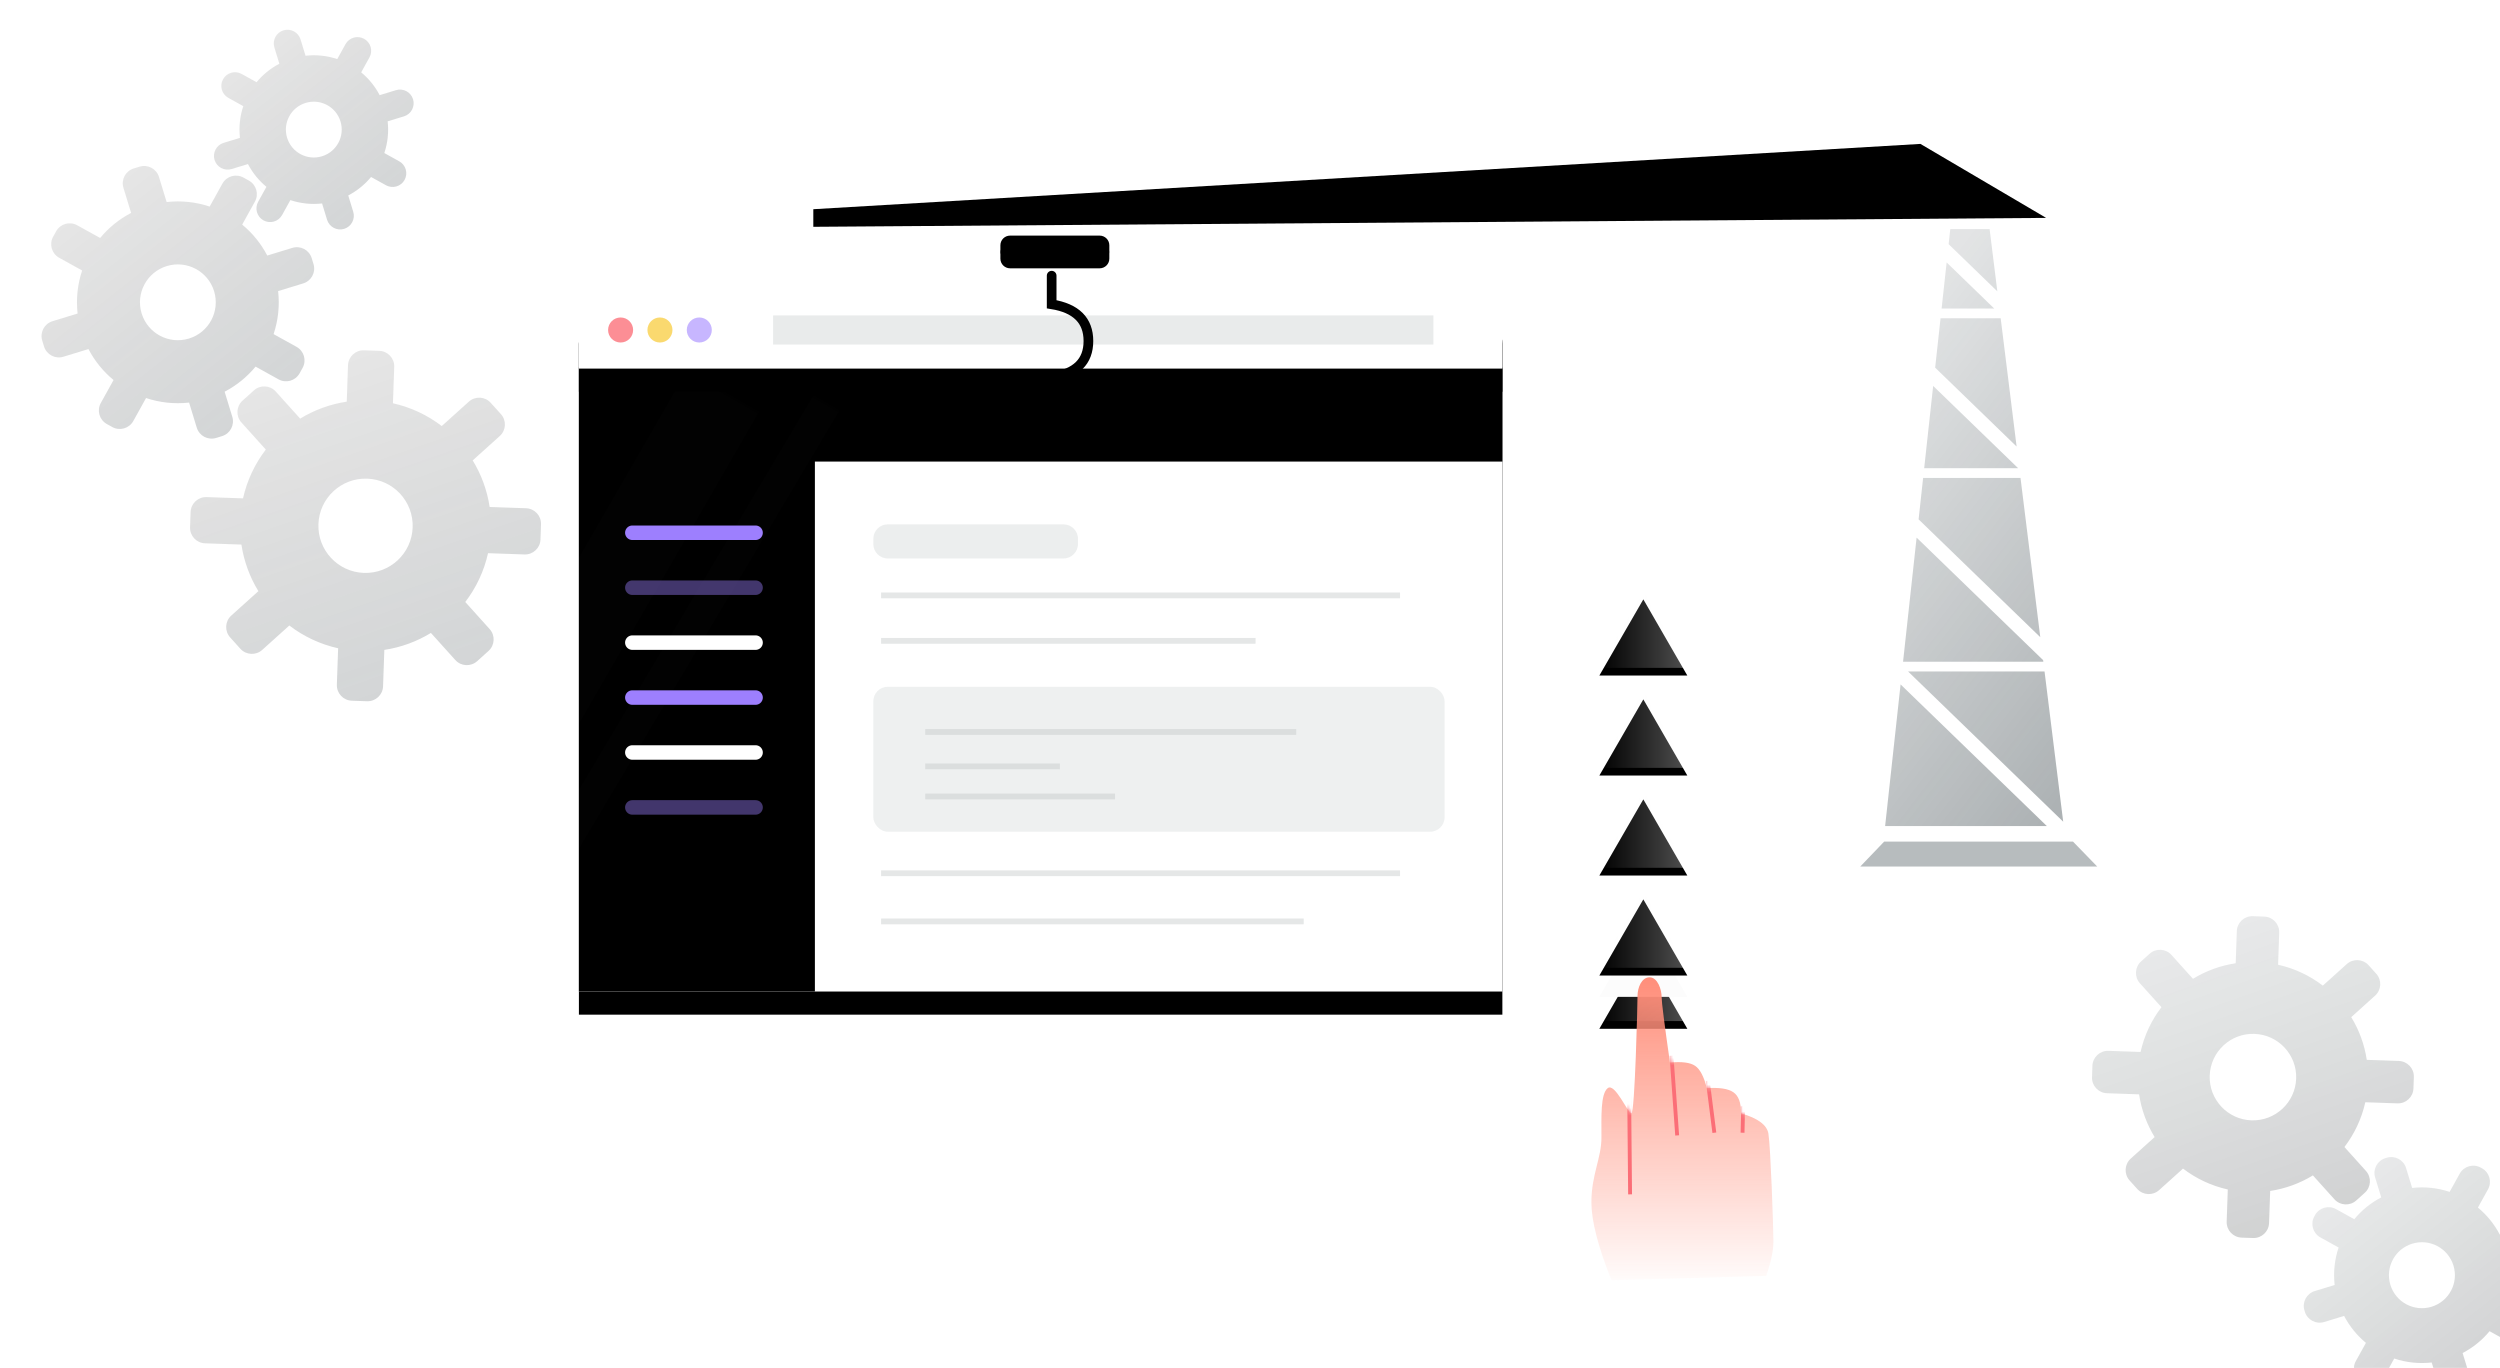 <?xml version="1.0" encoding="UTF-8"?>
<svg width="647px" height="354px" viewBox="0 0 647 354" version="1.1" xmlns="http://www.w3.org/2000/svg" xmlns:xlink="http://www.w3.org/1999/xlink">
    <!-- Generator: Sketch 52.3 (67297) - http://www.bohemiancoding.com/sketch -->
    <title>form-illustration</title>
    <desc>Created with Sketch.</desc>
    <defs>
        <linearGradient x1="50%" y1="0%" x2="88.84%" y2="100%" id="linearGradient-1">
            <stop stop-color="#070707" stop-opacity="0.103" offset="0%"></stop>
            <stop stop-color="#1C2A30" stop-opacity="0.204" offset="100%"></stop>
        </linearGradient>
        <path d="M8.657,0.558 L232.569,0.558 C236.733,0.558 240.109,3.933 240.109,8.098 L240.109,181.738 L1.116,181.738 L1.116,8.098 C1.116,3.933 4.492,0.558 8.657,0.558 Z" id="path-2"></path>
        <filter x="-20.1%" y="-23.2%" width="140.2%" height="153.0%" filterUnits="objectBoundingBox" id="filter-3">
            <feOffset dx="0" dy="6" in="SourceAlpha" result="shadowOffsetOuter1"></feOffset>
            <feGaussianBlur stdDeviation="15" in="shadowOffsetOuter1" result="shadowBlurOuter1"></feGaussianBlur>
            <feColorMatrix values="0 0 0 0 0   0 0 0 0 0   0 0 0 0 0  0 0 0 0.068 0" type="matrix" in="shadowBlurOuter1"></feColorMatrix>
        </filter>
        <path d="M61.988,24.392 L61.988,161.538 L0.916,161.538 L0.916,24.392 L0.916,0.036 L239.909,0.036 L239.909,24.392 L61.988,24.392 Z" id="path-4"></path>
        <path d="M8.613,0.558 L232.525,0.558 C236.69,0.558 240.066,3.933 240.066,8.098 L240.066,20.524 L1.073,20.524 L1.073,8.098 C1.073,3.933 4.449,0.558 8.613,0.558 Z" id="path-6"></path>
        <filter x="-10.0%" y="-90.2%" width="120.1%" height="340.4%" filterUnits="objectBoundingBox" id="filter-7">
            <feOffset dx="0" dy="6" in="SourceAlpha" result="shadowOffsetOuter1"></feOffset>
            <feGaussianBlur stdDeviation="7" in="shadowOffsetOuter1" result="shadowBlurOuter1"></feGaussianBlur>
            <feColorMatrix values="0 0 0 0 0   0 0 0 0 0   0 0 0 0 0  0 0 0 0.068 0" type="matrix" in="shadowBlurOuter1"></feColorMatrix>
        </filter>
        <linearGradient x1="98.352%" y1="93.435%" x2="0%" y2="93.435%" id="linearGradient-8">
            <stop stop-color="#FFFFFF" stop-opacity="0.309" offset="0%"></stop>
            <stop stop-color="#F8F8F8" stop-opacity="0" offset="100%"></stop>
        </linearGradient>
        <polygon id="path-9" points="13.771 92.08 25.157 111.802 2.385 111.802"></polygon>
        <filter x="-111.2%" y="-110.3%" width="322.4%" height="310.8%" filterUnits="objectBoundingBox" id="filter-10">
            <feOffset dx="0" dy="2" in="SourceAlpha" result="shadowOffsetOuter1"></feOffset>
            <feGaussianBlur stdDeviation="10" in="shadowOffsetOuter1" result="shadowBlurOuter1"></feGaussianBlur>
            <feColorMatrix values="0 0 0 0 0   0 0 0 0 0   0 0 0 0 0  0 0 0 0.068 0" type="matrix" in="shadowBlurOuter1"></feColorMatrix>
        </filter>
        <polygon id="path-11" points="13.771 78.306 25.157 98.028 2.385 98.028"></polygon>
        <filter x="-111.2%" y="-110.3%" width="322.4%" height="310.8%" filterUnits="objectBoundingBox" id="filter-12">
            <feOffset dx="0" dy="2" in="SourceAlpha" result="shadowOffsetOuter1"></feOffset>
            <feGaussianBlur stdDeviation="10" in="shadowOffsetOuter1" result="shadowBlurOuter1"></feGaussianBlur>
            <feColorMatrix values="0 0 0 0 0   0 0 0 0 0   0 0 0 0 0  0 0 0 0.068 0" type="matrix" in="shadowBlurOuter1"></feColorMatrix>
        </filter>
        <polygon id="path-13" points="13.771 52.428 25.157 72.15 2.385 72.15"></polygon>
        <filter x="-111.2%" y="-110.3%" width="322.4%" height="310.8%" filterUnits="objectBoundingBox" id="filter-14">
            <feOffset dx="0" dy="2" in="SourceAlpha" result="shadowOffsetOuter1"></feOffset>
            <feGaussianBlur stdDeviation="10" in="shadowOffsetOuter1" result="shadowBlurOuter1"></feGaussianBlur>
            <feColorMatrix values="0 0 0 0 0   0 0 0 0 0   0 0 0 0 0  0 0 0 0.068 0" type="matrix" in="shadowBlurOuter1"></feColorMatrix>
        </filter>
        <polygon id="path-15" points="13.771 26.55 25.157 46.272 2.385 46.272"></polygon>
        <filter x="-111.2%" y="-110.3%" width="322.4%" height="310.8%" filterUnits="objectBoundingBox" id="filter-16">
            <feOffset dx="0" dy="2" in="SourceAlpha" result="shadowOffsetOuter1"></feOffset>
            <feGaussianBlur stdDeviation="10" in="shadowOffsetOuter1" result="shadowBlurOuter1"></feGaussianBlur>
            <feColorMatrix values="0 0 0 0 0   0 0 0 0 0   0 0 0 0 0  0 0 0 0.068 0" type="matrix" in="shadowBlurOuter1"></feColorMatrix>
        </filter>
        <polygon id="path-17" points="13.771 0.672 25.157 20.393 2.385 20.393"></polygon>
        <filter x="-111.2%" y="-110.3%" width="322.4%" height="310.8%" filterUnits="objectBoundingBox" id="filter-18">
            <feOffset dx="0" dy="2" in="SourceAlpha" result="shadowOffsetOuter1"></feOffset>
            <feGaussianBlur stdDeviation="10" in="shadowOffsetOuter1" result="shadowBlurOuter1"></feGaussianBlur>
            <feColorMatrix values="0 0 0 0 0   0 0 0 0 0   0 0 0 0 0  0 0 0 0.068 0" type="matrix" in="shadowBlurOuter1"></feColorMatrix>
        </filter>
        <linearGradient x1="50%" y1="0%" x2="50%" y2="100%" id="linearGradient-19">
            <stop stop-color="#FF8E7A" offset="0%"></stop>
            <stop stop-color="#FF8E7A" stop-opacity="0.034" offset="100%"></stop>
        </linearGradient>
        <path d="M5.528,79.117 C2.063,70.468 0.33,63.747 0.33,58.956 C0.33,51.768 2.929,47.538 2.929,42.207 C2.929,36.877 2.665,30.93 4.538,29.409 C6.411,27.889 9.765,35.92 10.673,35.92 C11.581,35.92 12.267,7.577 12.267,5.513 C12.267,3.449 13.288,0.713 15.383,0.713 C17.478,0.713 18.506,3.883 18.506,5.843 C18.506,7.149 19.224,12.795 20.659,22.78 C23.762,22.48 25.943,22.768 27.202,23.643 C28.462,24.518 29.46,26.44 30.198,29.409 C33.414,29.181 35.7,29.528 37.058,30.45 C38.415,31.372 39.084,33.195 39.065,35.92 C43.406,37.183 45.765,38.933 46.14,41.168 C46.704,44.521 47.436,65.558 47.436,69.064 C47.436,71.402 46.816,74.374 45.577,77.98 L5.528,79.117 Z" id="path-20"></path>
        <linearGradient x1="50%" y1="0%" x2="88.84%" y2="100%" id="linearGradient-22">
            <stop stop-color="#1C2A30" stop-opacity="0.127" offset="0%"></stop>
            <stop stop-color="#1C2A30" stop-opacity="0.362" offset="100%"></stop>
        </linearGradient>
        <path d="M261.406,60.976 L284.59,60.976 C285.973,60.976 287.095,62.097 287.095,63.481 L287.095,64.935 C287.095,66.318 285.973,67.44 284.59,67.44 L261.406,67.44 C260.023,67.44 258.902,66.318 258.902,64.935 L258.902,63.481 C258.902,62.097 260.023,60.976 261.406,60.976 Z" id="path-23"></path>
        <filter x="-78.0%" y="-309.4%" width="256.1%" height="780.8%" filterUnits="objectBoundingBox" id="filter-24">
            <feOffset dx="0" dy="2" in="SourceAlpha" result="shadowOffsetOuter1"></feOffset>
            <feGaussianBlur stdDeviation="7" in="shadowOffsetOuter1" result="shadowBlurOuter1"></feGaussianBlur>
            <feColorMatrix values="0 0 0 0 0   0 0 0 0 0   0 0 0 0 0  0 0 0 0.068 0" type="matrix" in="shadowBlurOuter1"></feColorMatrix>
        </filter>
        <linearGradient x1="50%" y1="0%" x2="88.84%" y2="100%" id="linearGradient-25">
            <stop stop-color="#1C2A30" stop-opacity="0.103" offset="0%"></stop>
            <stop stop-color="#0B1113" stop-opacity="0.204" offset="100%"></stop>
        </linearGradient>
    </defs>
    <g id="form-illustration" stroke="none" stroke-width="1" fill="none" fill-rule="evenodd">
        <g id="Group-2">
            <path d="M121.725,118.195 C124.064,121.735 125.727,125.761 126.533,130.088 L135.964,130.088 C138.177,130.088 139.971,131.882 139.971,134.095 L139.971,138.047 C139.971,140.26 138.177,142.054 135.964,142.054 L126.533,142.054 C125.655,146.767 123.76,151.122 121.084,154.883 L127.638,161.669 C129.175,163.261 129.131,165.798 127.539,167.335 L124.696,170.08 C123.105,171.618 120.568,171.573 119.031,169.981 L112.477,163.195 C108.937,165.534 104.911,167.197 100.584,168.003 L100.584,177.434 C100.584,179.647 98.79,181.441 96.577,181.441 L92.625,181.441 C90.412,181.441 88.618,179.647 88.618,177.434 L88.618,168.003 C83.905,167.126 79.55,165.23 75.79,162.554 L69.003,169.108 C67.411,170.645 64.874,170.601 63.337,169.009 L60.592,166.167 C59.055,164.575 59.099,162.038 60.691,160.501 L67.477,153.948 C65.138,150.407 63.475,146.381 62.669,142.054 L53.238,142.054 C51.025,142.054 49.231,140.26 49.231,138.047 L49.231,134.095 C49.231,131.882 51.025,130.088 53.238,130.088 L62.669,130.088 C63.547,125.375 65.442,121.02 68.118,117.26 L61.564,110.473 C60.027,108.881 60.071,106.344 61.663,104.807 L64.506,102.062 C66.097,100.525 68.634,100.569 70.171,102.161 L76.724,108.947 C80.265,106.608 84.291,104.945 88.618,104.139 L88.618,94.708 C88.618,92.495 90.412,90.701 92.625,90.701 L96.577,90.701 C98.79,90.701 100.584,92.495 100.584,94.708 L100.584,104.139 C105.297,105.017 109.652,106.912 113.412,109.588 L120.199,103.034 C121.791,101.497 124.328,101.541 125.865,103.133 L128.61,105.976 C130.147,107.568 130.103,110.104 128.511,111.641 L121.725,118.195 Z M94.601,148.275 C101.341,148.275 106.804,142.811 106.804,136.071 C106.804,129.331 101.341,123.868 94.601,123.868 C87.861,123.868 82.398,129.331 82.398,136.071 C82.398,142.811 87.861,148.275 94.601,148.275 Z" id="Combined-Shape" fill="url(#linearGradient-1)" transform="translate(94.601, 136.071) rotate(2) translate(-94.601, -136.071) "></path>
            <path d="M67.83,63.87 C69.71,66.716 71.047,69.951 71.694,73.429 L78.487,73.429 C80.7,73.429 82.494,75.222 82.494,77.435 L82.494,79.038 C82.494,81.251 80.7,83.045 78.487,83.045 L71.694,83.045 C70.989,86.833 69.466,90.333 67.315,93.355 L72.036,98.244 C73.573,99.836 73.529,102.372 71.937,103.91 L70.784,105.023 C69.192,106.56 66.655,106.516 65.118,104.924 L60.398,100.036 C57.552,101.916 54.317,103.253 50.839,103.9 L50.839,110.693 C50.839,112.906 49.045,114.7 46.832,114.7 L45.229,114.7 C43.016,114.7 41.223,112.906 41.223,110.693 L41.223,103.9 C37.435,103.195 33.935,101.672 30.912,99.521 L26.024,104.242 C24.432,105.779 21.895,105.735 20.358,104.143 L19.245,102.99 C17.707,101.398 17.752,98.861 19.344,97.324 L24.231,92.604 C22.352,89.758 21.015,86.523 20.368,83.045 L13.575,83.045 C11.362,83.045 9.568,81.251 9.568,79.038 L9.568,77.435 C9.568,75.222 11.362,73.429 13.575,73.429 L20.368,73.429 C21.073,69.641 22.596,66.141 24.747,63.118 L20.026,58.23 C18.489,56.638 18.533,54.101 20.125,52.564 L21.278,51.451 C22.87,49.913 25.406,49.958 26.944,51.55 L31.664,56.437 C34.51,54.558 37.745,53.221 41.223,52.574 L41.223,45.781 C41.223,43.568 43.016,41.774 45.229,41.774 L46.832,41.774 C49.045,41.774 50.839,43.568 50.839,45.781 L50.839,52.574 C54.627,53.279 58.127,54.802 61.149,56.953 L66.038,52.232 C67.63,50.695 70.166,50.739 71.704,52.331 L72.817,53.484 C74.354,55.076 74.31,57.612 72.718,59.15 L67.83,63.87 Z M46.031,88.045 C51.448,88.045 55.839,83.654 55.839,78.237 C55.839,72.82 51.448,68.429 46.031,68.429 C40.614,68.429 36.223,72.82 36.223,78.237 C36.223,83.654 40.614,88.045 46.031,88.045 Z" id="Combined-Shape" fill="url(#linearGradient-1)" transform="translate(46.031, 78.237) rotate(-17) translate(-46.031, -78.237) "></path>
            <path d="M97.27,22.956 C98.654,25.053 99.639,27.436 100.116,29.998 L104.53,29.998 C106.486,29.998 108.072,31.583 108.072,33.54 C108.072,35.496 106.486,37.082 104.53,37.082 L100.116,37.082 C99.597,39.872 98.475,42.45 96.891,44.676 L99.958,47.853 C101.317,49.26 101.278,51.502 99.871,52.861 C98.463,54.22 96.221,54.181 94.862,52.774 L91.795,49.598 C89.699,50.982 87.316,51.967 84.754,52.444 L84.754,56.858 C84.754,58.814 83.168,60.4 81.212,60.4 C79.256,60.4 77.67,58.814 77.67,56.858 L77.67,52.444 C74.88,51.924 72.302,50.802 70.075,49.218 L66.899,52.286 C65.492,53.644 63.249,53.605 61.89,52.198 C60.532,50.791 60.571,48.549 61.978,47.19 L65.154,44.123 C63.77,42.027 62.785,39.643 62.308,37.082 L57.894,37.082 C55.938,37.082 54.352,35.496 54.352,33.54 C54.352,31.583 55.938,29.998 57.894,29.998 L62.308,29.998 C62.827,27.207 63.949,24.629 65.533,22.403 L62.466,19.226 C61.107,17.819 61.146,15.577 62.553,14.218 C63.961,12.859 66.203,12.898 67.562,14.305 L70.629,17.481 C72.725,16.097 75.108,15.112 77.67,14.635 L77.67,10.221 C77.67,8.265 79.256,6.679 81.212,6.679 C83.168,6.679 84.754,8.265 84.754,10.221 L84.754,14.635 C87.544,15.155 90.122,16.277 92.349,17.861 L95.525,14.794 C96.932,13.435 99.175,13.474 100.533,14.881 C101.892,16.288 101.853,18.53 100.446,19.889 L97.27,22.956 Z M81.212,40.764 C85.202,40.764 88.437,37.53 88.437,33.54 C88.437,29.549 85.202,26.315 81.212,26.315 C77.222,26.315 73.987,29.549 73.987,33.54 C73.987,37.53 77.222,40.764 81.212,40.764 Z" id="Combined-Shape" fill="url(#linearGradient-1)" transform="translate(81.212, 33.54) rotate(-17) translate(-81.212, -33.54) "></path>
            <g id="doc-weebsite-big" transform="translate(148.705, 74.862)">
                <g id="Rectangle-7">
                    <use fill="black" fill-opacity="1" filter="url(#filter-3)" xlink:href="#path-2"></use>
                    <use fill="#FFFFFF" fill-rule="evenodd" xlink:href="#path-2"></use>
                </g>
                <g id="Group-45" transform="translate(0.2, 20.2)">
                    <mask id="mask-5" fill="white">
                        <use xlink:href="#path-4"></use>
                    </mask>
                    <use id="Combined-Shape" fill="#000000" xlink:href="#path-4"></use>
                    <polygon id="Rectangle-18" fill="#FFFFFF" opacity="0.085" mask="url(#mask-5)" transform="translate(30.942, 66.638) rotate(30) translate(-30.942, -66.638) " points="27.967 -12.817 34.363 -12.817 35.786 -12.817 33.75 146.092 26.098 133.036 27.914 -8.721"></polygon>
                    <polygon id="Rectangle-18" fill="#FFFFFF" opacity="0.085" mask="url(#mask-5)" transform="translate(14.789, 46.734) rotate(30) translate(-14.789, -46.734) " points="25.55 -13.355 25.55 106.822 4.029 70.857 4.029 -0.805"></polygon>
                </g>
                <g id="Group-69" transform="translate(0.043, 0)">
                    <g id="Rectangle-7">
                        <use fill="black" fill-opacity="1" filter="url(#filter-7)" xlink:href="#path-6"></use>
                        <use fill="#FFFFFF" fill-rule="evenodd" xlink:href="#path-6"></use>
                    </g>
                    <circle id="Oval-2" fill="#FA3945" opacity="0.569" cx="11.865" cy="10.541" r="3.24"></circle>
                    <circle id="Oval-2" fill="#F6BC02" opacity="0.569" cx="22.047" cy="10.541" r="3.24"></circle>
                    <circle id="Oval-2" fill="#9D7FFE" opacity="0.569" cx="32.23" cy="10.541" r="3.24"></circle>
                    <polygon id="Rectangle-12" fill="#E9EBEB" points="51.333 6.77 222.216 6.77 222.216 14.311 51.333 14.311"></polygon>
                </g>
                <g id="Group-70" transform="translate(76.426, 60.104)">
                    <path d="M4.626,0.738 L50.106,0.738 C52.171,0.738 53.845,2.412 53.845,4.477 L53.845,5.825 C53.845,7.89 52.171,9.564 50.106,9.564 L4.626,9.564 C2.561,9.564 0.887,7.89 0.887,5.825 L0.887,4.477 C0.887,2.412 2.561,0.738 4.626,0.738 Z" id="Rectangle-8" fill="#E9EBEB" opacity="0.878"></path>
                    <rect id="Rectangle-4" fill="#E9EBEB" opacity="0.763" x="0.887" y="42.772" width="147.84" height="37.512" rx="3.739"></rect>
                    <path d="M14.323,54.473 L110.33,54.473" id="Path-22" stroke-opacity="0.392" stroke="#BEC2C3" stroke-width="1.503"></path>
                    <path d="M14.323,63.371 L49.162,63.371" id="Path-22" stroke-opacity="0.392" stroke="#BEC2C3" stroke-width="1.503"></path>
                    <path d="M14.323,71.165 L63.435,71.165" id="Path-22" stroke-opacity="0.392" stroke="#BEC2C3" stroke-width="1.503"></path>
                    <path d="M2.894,91.034 L137.194,91.034" id="Path-23" stroke-opacity="0.392" stroke="#BEC2C3" stroke-width="1.503"></path>
                    <path d="M2.894,19.119 L137.194,19.119" id="Path-23" stroke-opacity="0.392" stroke="#BEC2C3" stroke-width="1.503"></path>
                    <path d="M2.894,30.883 L99.804,30.883" id="Path-23" stroke-opacity="0.392" stroke="#BEC2C3" stroke-width="1.503"></path>
                    <path d="M2.894,103.497 L112.267,103.497" id="Path-23" stroke-opacity="0.392" stroke="#BEC2C3" stroke-width="1.503"></path>
                </g>
                <g id="Group-40" transform="translate(14.816, 60.104)" stroke-linecap="round" stroke-width="3.757">
                    <path d="M0.128,2.912 L32.019,2.912" id="secondary-color" stroke="#9D7FFE"></path>
                    <path d="M0.128,17.129 L32.019,17.129" id="primary-color" stroke="#9D7FFE" opacity="0.425"></path>
                    <path d="M0.128,31.345 L32.019,31.345" id="Path-18" stroke="#FFFFFF"></path>
                    <path d="M0.128,45.562 L32.019,45.562" id="secondary-color" stroke="#9D7FFE"></path>
                    <path d="M0.128,59.779 L32.019,59.779" id="Path-18" stroke="#FFFFFF"></path>
                    <path d="M0.128,73.995 L32.019,73.995" id="primary-color" stroke="#9D7FFE" opacity="0.425"></path>
                </g>
            </g>
            <g id="upvote" transform="translate(411.362, 152.041)">
                <g id="Group-51" transform="translate(0.163, 0.403)">
                    <g id="Polygon">
                        <use fill="black" fill-opacity="1" filter="url(#filter-10)" xlink:href="#path-9"></use>
                        <use fill="url(#linearGradient-8)" fill-rule="evenodd" xlink:href="#path-9"></use>
                    </g>
                    <polygon id="Polygon" fill="#FCFCFC" points="13.771 85.819 25.157 105.541 2.385 105.541"></polygon>
                    <g id="Polygon">
                        <use fill="black" fill-opacity="1" filter="url(#filter-12)" xlink:href="#path-11"></use>
                        <use fill="url(#linearGradient-8)" fill-rule="evenodd" xlink:href="#path-11"></use>
                    </g>
                    <g id="Polygon">
                        <use fill="black" fill-opacity="1" filter="url(#filter-14)" xlink:href="#path-13"></use>
                        <use fill="url(#linearGradient-8)" fill-rule="evenodd" xlink:href="#path-13"></use>
                    </g>
                    <g id="Polygon">
                        <use fill="black" fill-opacity="1" filter="url(#filter-16)" xlink:href="#path-15"></use>
                        <use fill="url(#linearGradient-8)" fill-rule="evenodd" xlink:href="#path-15"></use>
                    </g>
                    <g id="Polygon">
                        <use fill="black" fill-opacity="1" filter="url(#filter-18)" xlink:href="#path-17"></use>
                        <use fill="url(#linearGradient-8)" fill-rule="evenodd" xlink:href="#path-17"></use>
                    </g>
                </g>
                <g id="Group-52" transform="translate(0.163, 100.174)">
                    <mask id="mask-21" fill="white">
                        <use xlink:href="#path-20"></use>
                    </mask>
                    <use id="Path-19" fill="url(#linearGradient-19)" xlink:href="#path-20"></use>
                    <path d="M10.341,56.886 L10.106,31.214" id="Path-20" stroke="#FB6E77" stroke-width="1" mask="url(#mask-21)"></path>
                    <path d="M22.526,41.63 L21.059,21.004" id="Path-21" stroke="#FB6E77" stroke-width="1" mask="url(#mask-21)"></path>
                    <path d="M32.148,40.937 L30.44,27.487" id="Path-24" stroke="#FB6E77" stroke-width="1" mask="url(#mask-21)"></path>
                    <path d="M39.445,40.934 C39.524,38.638 39.563,36.946 39.563,35.86 C39.563,34.773 39.524,34.145 39.445,33.975" id="Path-25" stroke="#FB6E77" stroke-width="1" mask="url(#mask-21)"></path>
                </g>
            </g>
            <polygon id="Path-62" fill="#000000" points="210.485 54.142 210.485 58.699 529.542 56.39 497.005 37.243"></polygon>
            <g id="Group" transform="translate(480.481, 58.319)">
                <path d="M48.646,115.449 L53.474,154.334 L13.321,115.449 L48.646,115.449 Z M48.335,112.945 L12.03,112.945 L15.536,80.82 L48.283,112.532 L48.335,112.945 Z M37.294,24.041 L41.417,57.243 L20.338,36.829 L21.734,24.041 L37.294,24.041 Z M35.631,21.536 L22.007,21.536 L23.31,9.604 L35.631,21.536 Z M42.426,65.362 L47.545,106.588 L16.053,76.09 L17.223,65.362 L42.426,65.362 Z M41.816,62.858 L17.497,62.858 L19.822,41.559 L41.816,62.858 Z M49.245,155.467 L7.388,155.467 L11.39,118.808 L49.245,155.467 Z M36.43,17.08 L23.826,4.875 L24.251,0.98 L34.43,0.98 L36.43,17.08 Z" id="Combined-Shape" fill="url(#linearGradient-22)"></path>
                <polygon id="Rectangle-21" fill="#1C2A30" opacity="0.313" points="7.141 159.483 56.005 159.483 62.285 165.946 0.952 165.946"></polygon>
            </g>
            <g id="Path-7">
                <use fill="black" fill-opacity="1" filter="url(#filter-24)" xlink:href="#path-23"></use>
                <use fill="#000000" fill-rule="evenodd" xlink:href="#path-23"></use>
            </g>
            <path d="M272.169,71.343 L272.169,78.744 C278.511,79.766 281.682,82.936 281.682,88.257 C281.682,93.577 278.511,96.696 272.169,97.616" id="Path-8" stroke="#000000" stroke-width="2.504" stroke-linecap="round"></path>
            <path d="M607.94,262.357 C610.085,265.605 611.611,269.298 612.35,273.267 L620.67,273.267 C622.883,273.267 624.677,275.061 624.677,277.274 L624.677,280.237 C624.677,282.45 622.883,284.243 620.67,284.243 L612.35,284.243 C611.545,288.567 609.806,292.561 607.352,296.011 L613.133,301.998 C614.671,303.59 614.626,306.127 613.034,307.664 L610.903,309.722 C609.312,311.259 606.775,311.215 605.238,309.623 L599.457,303.636 C596.209,305.781 592.516,307.307 588.547,308.046 L588.547,316.366 C588.547,318.579 586.753,320.373 584.54,320.373 L581.578,320.373 C579.365,320.373 577.571,318.579 577.571,316.366 L577.571,308.046 C573.247,307.242 569.253,305.503 565.803,303.048 L559.816,308.83 C558.224,310.367 555.687,310.323 554.15,308.731 L552.092,306.6 C550.555,305.008 550.599,302.472 552.191,300.934 L558.178,295.153 C556.033,291.905 554.507,288.213 553.768,284.243 L545.448,284.243 C543.235,284.243 541.441,282.45 541.441,280.237 L541.441,277.274 C541.441,275.061 543.235,273.267 545.448,273.267 L553.768,273.267 C554.573,268.944 556.311,264.949 558.766,261.5 L552.984,255.513 C551.447,253.921 551.491,251.384 553.083,249.847 L555.214,247.789 C556.806,246.252 559.342,246.296 560.88,247.888 L566.661,253.874 C569.909,251.729 573.601,250.203 577.571,249.464 L577.571,241.144 C577.571,238.931 579.365,237.137 581.578,237.137 L584.54,237.137 C586.753,237.137 588.547,238.931 588.547,241.144 L588.547,249.464 C592.87,250.269 596.865,252.008 600.314,254.462 L606.301,248.681 C607.893,247.144 610.43,247.188 611.967,248.78 L614.025,250.911 C615.562,252.502 615.518,255.039 613.926,256.576 L607.94,262.357 Z M583.059,289.95 C589.241,289.95 594.253,284.938 594.253,278.755 C594.253,272.573 589.241,267.561 583.059,267.561 C576.876,267.561 571.864,272.573 571.864,278.755 C571.864,284.938 576.876,289.95 583.059,289.95 Z" id="Combined-Shape" fill="url(#linearGradient-25)" transform="translate(583.059, 278.755) rotate(2) translate(-583.059, -278.755) "></path>
            <path d="M645.767,317.519 C647.403,319.996 648.566,322.812 649.13,325.839 L654.523,325.839 C656.736,325.839 658.53,327.633 658.53,329.846 L658.53,330.202 C658.53,332.415 656.736,334.209 654.523,334.209 L649.13,334.209 C648.516,337.506 647.19,340.553 645.318,343.183 L649.067,347.065 C650.604,348.657 650.56,351.193 648.968,352.731 L648.711,352.978 C647.119,354.515 644.583,354.471 643.045,352.879 L639.298,348.998 C636.821,350.634 634.005,351.798 630.978,352.361 L630.978,357.755 C630.978,359.968 629.184,361.762 626.971,361.762 L626.614,361.762 C624.401,361.762 622.607,359.968 622.607,357.755 L622.607,352.361 C619.311,351.748 616.264,350.422 613.634,348.55 L609.752,352.298 C608.16,353.835 605.624,353.791 604.086,352.199 L603.839,351.943 C602.301,350.351 602.346,347.814 603.938,346.277 L607.818,342.529 C606.183,340.052 605.019,337.236 604.455,334.209 L599.062,334.209 C596.849,334.209 595.055,332.415 595.055,330.202 L595.055,329.846 C595.055,327.633 596.849,325.839 599.062,325.839 L604.455,325.839 C605.069,322.542 606.395,319.496 608.267,316.865 L604.519,312.984 C602.981,311.392 603.026,308.855 604.618,307.318 L604.874,307.07 C606.466,305.533 609.003,305.577 610.54,307.169 L614.288,311.05 C616.764,309.414 619.58,308.251 622.607,307.687 L622.607,302.293 C622.607,300.08 624.401,298.287 626.614,298.287 L626.971,298.287 C629.184,298.287 630.978,300.08 630.978,302.293 L630.978,307.687 C634.275,308.301 637.321,309.626 639.952,311.498 L643.833,307.75 C645.425,306.213 647.962,306.257 649.499,307.849 L649.747,308.106 C651.284,309.697 651.24,312.234 649.648,313.771 L645.767,317.519 Z M626.793,338.561 C631.507,338.561 635.329,334.739 635.329,330.024 C635.329,325.31 631.507,321.488 626.793,321.488 C622.078,321.488 618.256,325.31 618.256,330.024 C618.256,334.739 622.078,338.561 626.793,338.561 Z" id="Combined-Shape" fill="url(#linearGradient-25)" transform="translate(626.793, 330.024) rotate(-17) translate(-626.793, -330.024) "></path>
        </g>
    </g>
</svg>